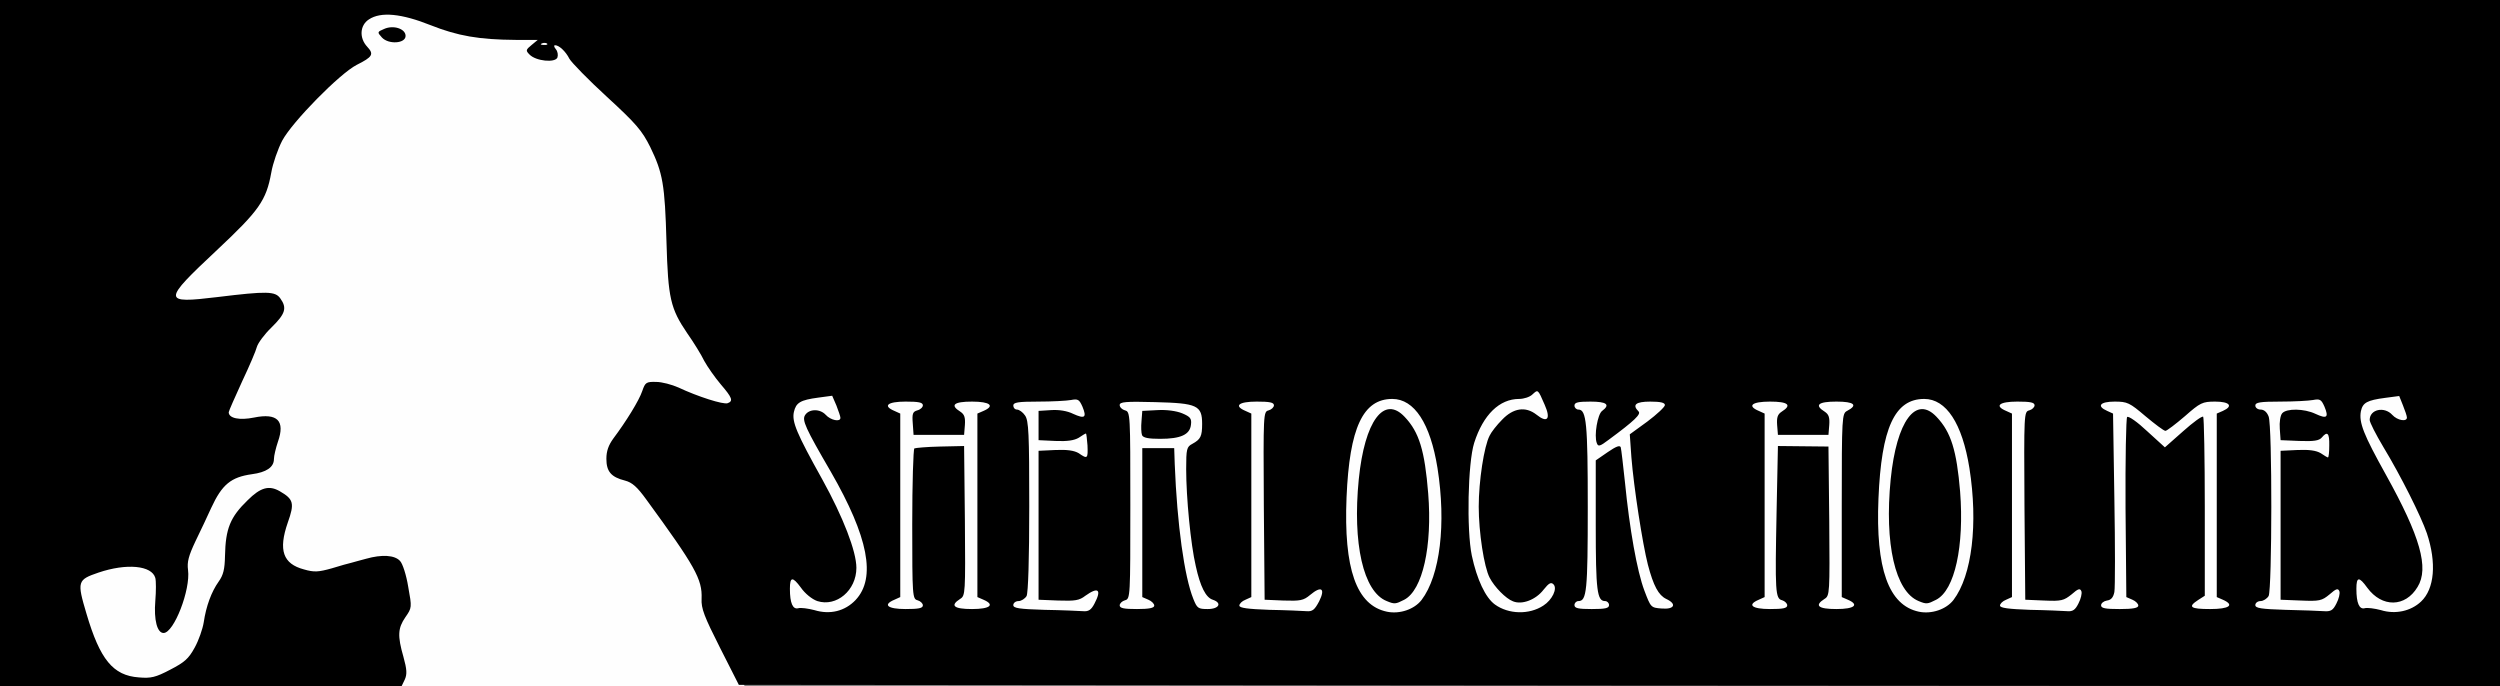 <!DOCTYPE svg PUBLIC "-//W3C//DTD SVG 20010904//EN" "http://www.w3.org/TR/2001/REC-SVG-20010904/DTD/svg10.dtd">
<svg version="1.0" xmlns="http://www.w3.org/2000/svg" width="940px" height="258px" viewBox="0 0 9400 2580" preserveAspectRatio="xMidYMid meet">
<rect x="0" y="0" width="9400" height="2580" fill="#808080" stroke="none"/>
<g id="layer1" fill="#fefefe" stroke="none">
 <path d="M1502 2555 c9 -20 8 -38 -5 -85 -23 -80 -21 -108 7 -149 24 -35 25 -37 11 -113 -7 -42 -16 -82 -20 -87 -8 -14 -69 -14 -119 0 -21 6 -46 12 -55 15 -9 2 -43 11 -77 21 -52 14 -67 15 -107 3 -83 -23 -112 -93 -78 -185 28 -75 27 -92 -9 -110 -38 -20 -69 -12 -110 28 -56 55 -72 98 -74 197 -1 50 -6 72 -23 96 -29 40 -42 75 -55 144 -27 149 -117 230 -254 230 -61 0 -71 -3 -114 -36 -31 -24 -55 -53 -68 -83 -25 -57 -72 -212 -72 -238 0 -29 31 -52 100 -74 109 -34 199 -19 220 36 5 13 7 57 4 97 -9 131 26 127 67 -6 13 -44 19 -84 16 -110 -4 -32 2 -56 28 -111 19 -38 44 -92 56 -120 46 -101 92 -140 182 -153 41 -6 52 -11 55 -27 1 -11 10 -44 19 -73 14 -48 14 -55 0 -69 -12 -13 -23 -13 -71 -3 -49 10 -60 9 -82 -5 -14 -9 -27 -22 -30 -29 -3 -7 18 -61 46 -120 27 -59 53 -119 56 -132 4 -14 28 -48 55 -75 49 -50 55 -63 43 -93 -8 -21 -52 -21 -226 1 -132 16 -138 16 -158 -2 -26 -24 -25 -41 3 -68 167 -159 292 -288 307 -317 10 -20 24 -65 30 -101 6 -35 25 -90 42 -122 40 -75 237 -275 296 -301 48 -22 50 -26 22 -51 -22 -19 -26 -65 -10 -95 5 -10 30 -26 55 -35 56 -22 97 -16 218 32 96 37 180 52 307 53 84 0 173 20 200 45 10 9 24 28 30 43 7 15 52 63 102 107 139 123 166 154 204 230 46 94 54 139 60 355 6 212 15 250 78 343 24 34 53 82 66 107 12 24 35 56 50 70 15 14 32 36 39 49 11 20 10 26 -8 44 l-21 21 -67 -23 c-38 -12 -87 -31 -110 -42 -23 -11 -57 -23 -76 -26 -30 -5 -36 -2 -42 18 -8 28 -56 106 -103 169 -28 37 -32 51 -30 89 3 45 4 46 49 58 40 12 52 22 95 83 27 39 75 107 107 151 76 105 107 173 105 230 -2 37 10 67 70 187 l72 142 -655 0 -655 0 12 -25z m578 -2355 c0 -5 -8 -10 -17 -10 -10 0 -28 -3 -40 -6 -13 -4 -23 -2 -23 4 0 11 21 19 58 21 12 0 22 -3 22 -9z m-575 -70 c-3 -5 -17 -10 -31 -10 -13 0 -24 5 -24 10 0 6 14 10 31 10 17 0 28 -4 24 -10z"/>
 <path d="M3075 2318 c-16 -5 -48 -10 -70 -11 -44 -2 -52 -16 -54 -94 -1 -32 4 -45 18 -53 28 -14 28 -14 47 26 23 48 71 70 120 54 101 -34 79 -177 -64 -437 -100 -181 -116 -219 -105 -256 12 -42 48 -65 115 -73 l58 -6 20 48 c12 26 19 55 18 63 -5 24 -51 25 -73 1 -10 -11 -29 -20 -43 -20 -21 0 -23 3 -17 28 3 15 31 68 61 118 185 312 217 468 117 566 -43 42 -101 60 -148 46z"/>
 <path d="M5213 2319 c-81 -17 -142 -104 -164 -234 -15 -89 -5 -338 16 -420 33 -122 91 -185 171 -185 89 0 160 106 189 280 55 340 -42 596 -212 559z m69 -89 c55 -43 83 -196 68 -375 -16 -197 -56 -295 -121 -295 -54 0 -85 81 -101 262 -19 212 15 382 82 415 34 17 43 16 72 -7z"/>
 <path d="M5685 2320 c-75 -16 -126 -72 -157 -173 -20 -63 -23 -93 -23 -247 0 -137 4 -187 17 -230 36 -115 111 -190 189 -190 18 0 41 -8 51 -17 23 -21 37 -9 66 59 l21 48 -21 14 c-21 15 -49 9 -63 -14 -3 -6 -23 -10 -44 -10 -67 0 -109 64 -131 202 -14 87 -9 264 10 345 31 138 126 180 201 90 27 -32 27 -32 48 -13 27 24 26 32 -4 72 -40 52 -101 77 -160 64z"/>
 <path d="M7213 2319 c-81 -17 -141 -103 -164 -234 -15 -87 -6 -325 16 -415 31 -125 89 -190 171 -190 89 0 160 106 189 280 55 340 -42 596 -212 559z m69 -89 c56 -44 83 -195 68 -383 -10 -123 -29 -198 -63 -248 -24 -36 -67 -50 -92 -29 -51 42 -89 313 -67 476 13 99 45 173 82 191 34 17 43 16 72 -7z"/>
 <path d="M8965 2318 c-16 -5 -48 -10 -70 -11 -44 -2 -52 -16 -54 -94 -1 -33 3 -45 20 -53 24 -13 25 -13 48 32 37 68 133 72 166 7 37 -70 0 -191 -124 -414 -44 -78 -84 -159 -89 -179 -22 -77 15 -120 111 -131 l57 -6 21 46 c11 25 19 54 17 63 -5 25 -50 27 -73 2 -23 -25 -65 -27 -65 -2 0 9 23 55 51 102 197 325 234 493 132 592 -43 42 -101 60 -148 46z"/>
 <path d="M3920 2310 l-125 -5 0 -25 c0 -17 8 -29 28 -38 l27 -13 0 -322 c0 -177 -4 -327 -8 -333 -4 -6 -15 -13 -25 -17 -9 -4 -20 -14 -24 -23 -12 -33 18 -42 147 -46 l125 -3 20 37 c19 35 19 39 3 54 -15 16 -19 16 -51 0 -19 -9 -53 -16 -76 -16 l-41 0 0 40 0 40 59 0 c41 0 62 -5 71 -15 7 -9 23 -15 34 -13 19 3 21 10 21 63 0 53 -2 60 -21 63 -11 2 -27 -4 -34 -13 -9 -10 -30 -15 -71 -15 l-59 0 0 265 0 265 69 0 c54 0 74 -4 95 -21 51 -40 79 -4 46 60 -18 36 -24 41 -53 39 -17 -1 -88 -5 -157 -8z"/>
 <path d="M4765 2310 l-120 -5 0 -30 c0 -23 5 -31 23 -33 l22 -3 0 -339 0 -339 -22 -3 c-18 -2 -23 -10 -23 -33 l0 -30 80 0 80 0 3 28 c3 22 -1 30 -17 34 -21 5 -21 10 -21 344 l0 339 64 0 c54 0 69 -4 94 -25 26 -22 31 -23 50 -9 l22 15 -25 50 c-23 45 -28 49 -58 47 -17 -1 -86 -4 -152 -8z"/>
 <path d="M7625 2310 c-120 -5 -120 -5 -120 -30 0 -16 8 -28 23 -35 l22 -10 0 -337 0 -337 -22 -3 c-18 -2 -23 -10 -23 -33 l0 -30 80 0 80 0 3 28 c3 22 -1 30 -17 34 -21 5 -21 10 -21 344 l0 339 64 0 c54 0 69 -4 93 -24 22 -18 33 -22 46 -15 22 13 21 31 -3 79 -18 35 -24 40 -53 38 -17 -1 -86 -4 -152 -8z"/>
 <path d="M8593 2313 c-82 -3 -114 -7 -123 -18 -17 -20 -6 -43 25 -55 l25 -10 0 -322 c0 -178 -4 -328 -8 -334 -4 -6 -15 -13 -25 -17 -9 -4 -20 -14 -24 -23 -12 -33 18 -42 147 -46 l125 -3 20 37 c19 35 19 39 3 54 -15 16 -19 16 -51 0 -19 -9 -53 -16 -76 -16 l-41 0 0 40 0 40 64 0 c49 0 65 -4 70 -16 3 -9 15 -14 28 -12 21 3 23 8 23 63 0 53 -2 60 -21 63 -11 2 -27 -4 -34 -13 -9 -10 -30 -15 -71 -15 l-59 0 0 265 0 265 69 0 c59 0 74 -4 99 -25 29 -24 29 -24 48 -4 17 19 17 21 -4 64 -20 42 -24 45 -59 43 -21 -1 -88 -4 -150 -5z"/>
 <path d="M3324 2295 c-9 -22 3 -46 26 -52 19 -5 20 -14 20 -343 l0 -339 -22 -3 c-18 -2 -23 -10 -23 -33 l0 -30 80 0 80 0 3 28 c3 22 -1 30 -17 34 -15 4 -21 13 -21 34 l0 29 80 0 80 0 0 -29 c0 -21 -6 -30 -21 -34 -16 -4 -20 -12 -17 -34 3 -27 4 -28 74 -31 54 -2 74 1 84 12 16 20 6 46 -20 53 -19 5 -20 14 -20 342 l0 336 23 10 c14 7 22 19 22 35 0 25 -1 25 -80 25 l-80 0 -3 -28 c-3 -22 1 -30 17 -34 21 -5 21 -11 21 -274 l0 -269 -80 0 -80 0 0 268 c0 259 1 268 21 280 13 8 19 21 17 35 -3 20 -9 22 -81 25 -62 2 -78 0 -83 -13z"/>
 <path d="M4197 2304 c-15 -16 -7 -56 13 -61 20 -5 20 -14 20 -343 0 -333 0 -338 -21 -343 -16 -4 -20 -12 -17 -34 l3 -28 115 -3 c63 -2 130 0 149 3 81 15 111 119 51 175 -28 26 -30 33 -30 103 0 101 17 266 36 357 14 62 22 80 51 106 51 47 43 69 -27 69 l-54 0 -23 -66 c-31 -91 -51 -225 -59 -395 l-7 -144 -44 0 -43 0 0 268 0 267 23 10 c14 7 22 19 22 35 0 24 -2 25 -75 28 -42 1 -79 0 -83 -4z m241 -680 c31 -9 29 -42 -4 -54 -14 -6 -48 -10 -75 -10 l-49 0 0 35 0 35 53 0 c28 0 62 -3 75 -6z"/>
 <path d="M5907 2304 c-15 -15 -6 -44 18 -60 l25 -16 0 -324 0 -323 -26 -24 c-15 -14 -24 -32 -22 -43 3 -17 13 -19 78 -19 71 0 75 1 78 23 2 15 -5 32 -17 43 -14 13 -21 32 -21 54 0 19 1 35 3 35 2 0 28 -18 58 -41 48 -36 54 -44 54 -77 l0 -37 58 -3 c59 -3 87 8 87 34 0 7 -29 35 -65 61 l-66 48 6 85 c12 166 56 418 86 483 5 12 24 30 40 40 22 12 30 23 27 39 -3 20 -10 23 -56 26 l-52 3 -21 -48 c-35 -81 -58 -189 -81 -379 l-22 -183 -28 17 -28 16 0 247 0 247 26 16 c17 12 24 25 22 39 -3 20 -10 22 -78 25 -42 1 -79 0 -83 -4z"/>
 <path d="M6574 2295 c-9 -22 3 -46 26 -52 19 -5 20 -14 20 -343 l0 -339 -22 -3 c-18 -2 -23 -10 -23 -33 l0 -30 80 0 80 0 3 28 c3 22 -1 30 -17 34 -15 4 -21 13 -21 34 l0 29 80 0 80 0 0 -29 c0 -21 -6 -30 -21 -34 -16 -4 -20 -12 -17 -34 3 -27 5 -28 71 -31 40 -2 74 2 82 8 19 16 12 43 -13 55 -22 10 -22 11 -22 345 l0 335 23 10 c14 7 22 19 22 35 0 25 -1 25 -80 25 l-80 0 -3 -28 c-3 -22 1 -30 17 -34 21 -5 21 -11 21 -273 l0 -268 -76 -4 c-42 -2 -78 0 -80 3 -2 4 -4 125 -4 269 -1 256 -1 263 20 277 13 9 20 23 18 36 -3 20 -10 22 -81 25 -62 2 -78 0 -83 -13z"/>
 <path d="M7884 2295 c-9 -22 3 -46 25 -52 11 -3 21 -15 23 -27 2 -11 2 -163 0 -337 -2 -305 -3 -317 -22 -322 -11 -3 -23 -12 -26 -21 -11 -29 15 -46 69 -46 46 0 55 4 114 55 36 30 69 55 75 55 5 0 38 -25 73 -56 63 -55 64 -55 122 -52 57 3 58 3 58 33 0 23 -5 31 -22 33 l-23 3 0 337 0 337 23 10 c14 7 22 19 22 35 0 24 -2 25 -76 28 -57 2 -79 -1 -88 -12 -15 -18 2 -56 24 -56 13 0 15 -46 15 -326 l0 -326 -66 57 -65 58 -47 -45 c-91 -86 -82 -113 -82 253 l0 324 23 10 c14 7 22 19 22 35 0 24 -2 25 -83 28 -67 2 -83 0 -88 -13z"/>
 </g>
<g id="layer2" fill="#000000" stroke="none">
 <path d="M0 1290 l0 -1290 4700 0 4700 0 0 1290 0 1290 -3311 -2 -3311 -3 -71 -140 c-59 -117 -71 -147 -69 -184 3 -73 -24 -121 -208 -373 -34 -47 -53 -64 -80 -71 -52 -13 -70 -34 -70 -82 0 -29 8 -51 26 -76 48 -64 97 -143 109 -179 11 -32 15 -35 52 -34 22 0 59 10 84 21 72 34 169 65 185 59 22 -8 17 -21 -26 -71 -22 -26 -50 -66 -62 -88 -11 -23 -40 -70 -64 -104 -63 -93 -72 -131 -78 -343 -6 -217 -14 -260 -61 -357 -31 -62 -52 -87 -163 -189 -70 -64 -133 -129 -141 -143 -14 -28 -39 -51 -54 -51 -5 0 -4 7 3 15 7 8 9 22 6 31 -8 21 -81 14 -105 -11 -15 -15 -14 -18 8 -36 l23 -19 -83 0 c-138 -1 -218 -15 -319 -55 -110 -44 -188 -52 -233 -22 -34 22 -37 70 -6 103 26 28 20 38 -40 68 -64 33 -242 214 -280 285 -16 31 -35 85 -41 120 -19 105 -46 143 -204 291 -206 193 -206 202 1 177 188 -23 218 -22 237 5 26 36 19 58 -33 109 -27 26 -51 59 -55 73 -3 13 -28 72 -56 131 -27 59 -50 111 -50 115 0 23 41 31 95 20 88 -18 118 12 90 91 -8 24 -15 53 -15 65 0 31 -29 50 -83 57 -78 11 -112 38 -153 127 -14 30 -40 87 -59 125 -26 55 -32 78 -28 108 10 74 -53 237 -92 237 -24 0 -37 -49 -31 -121 3 -36 3 -75 0 -86 -13 -47 -108 -56 -214 -20 -79 27 -81 33 -45 154 51 173 100 233 197 240 45 4 63 0 118 -29 54 -28 69 -41 92 -83 15 -27 30 -70 34 -95 9 -61 29 -115 56 -153 18 -25 23 -47 24 -97 2 -103 20 -146 85 -209 49 -49 81 -57 121 -34 52 30 56 45 30 118 -36 104 -18 155 61 176 38 11 54 10 104 -4 32 -10 65 -19 74 -21 9 -3 34 -9 55 -15 60 -17 108 -14 128 8 10 10 24 54 31 98 14 77 14 78 -11 114 -28 41 -30 69 -7 149 13 47 14 65 5 85 l-12 25 -755 0 -755 0 0 -1290z m3217 966 c78 -83 48 -237 -93 -482 -96 -165 -109 -194 -97 -213 15 -24 56 -25 78 -1 18 20 55 28 55 11 0 -5 -7 -25 -15 -46 l-16 -37 -52 7 c-68 9 -84 19 -92 54 -8 37 10 80 107 254 78 141 128 270 128 332 0 85 -75 148 -147 125 -20 -7 -46 -28 -62 -51 -31 -42 -41 -41 -41 5 0 54 11 78 31 73 10 -3 38 1 61 7 59 18 115 4 155 -38z m2128 0 c70 -92 93 -287 60 -496 -27 -168 -87 -260 -170 -260 -110 0 -161 108 -172 370 -11 269 37 406 152 430 48 10 103 -9 130 -44z m458 21 c33 -21 54 -64 38 -80 -9 -9 -17 -5 -37 20 -29 38 -81 58 -115 44 -27 -10 -70 -54 -88 -89 -21 -40 -41 -171 -41 -267 0 -96 20 -227 41 -267 6 -13 27 -40 47 -60 42 -44 88 -51 129 -19 41 33 55 17 31 -37 -26 -60 -25 -58 -46 -39 -10 10 -33 17 -50 17 -74 0 -135 59 -169 165 -24 75 -29 328 -9 424 19 89 51 158 87 184 51 37 129 39 182 4z m1542 -21 c70 -92 93 -287 60 -496 -27 -168 -87 -260 -170 -260 -111 0 -161 109 -172 375 -11 263 38 401 152 425 48 10 103 -9 130 -44z m1758 6 c51 -48 59 -146 22 -257 -22 -64 -98 -216 -164 -325 -28 -47 -51 -92 -51 -101 0 -40 55 -52 85 -19 19 21 55 27 55 10 0 -6 -7 -26 -15 -46 l-14 -35 -53 7 c-68 9 -84 18 -91 50 -8 43 10 88 94 239 129 232 163 351 119 422 -46 77 -134 78 -189 3 -31 -43 -41 -42 -41 4 0 54 11 78 31 73 10 -3 38 1 61 7 54 17 113 4 151 -32z m-4988 8 c28 -53 15 -65 -34 -30 -23 18 -39 20 -102 18 l-74 -3 0 -280 0 -280 63 -3 c45 -2 71 2 88 12 33 23 35 21 33 -29 -2 -25 -4 -45 -6 -45 -2 0 -14 7 -27 16 -17 10 -43 14 -88 12 l-63 -3 0 -55 0 -55 47 -3 c30 -2 61 3 83 14 44 20 52 14 35 -27 -12 -27 -17 -30 -43 -25 -16 3 -72 6 -123 6 -77 0 -94 3 -94 15 0 8 6 15 14 15 8 0 22 10 30 22 14 19 16 69 16 341 0 200 -4 325 -10 338 -6 10 -20 19 -30 19 -11 0 -20 7 -20 15 0 12 22 15 118 18 64 1 129 4 144 5 21 2 31 -5 43 -28z m845 -9 c24 -48 9 -60 -34 -24 -25 21 -37 23 -100 21 l-71 -3 -3 -353 c-2 -347 -2 -354 18 -359 11 -3 20 -12 20 -19 0 -11 -16 -14 -65 -14 -68 0 -87 16 -42 35 l22 10 0 345 0 345 -22 10 c-13 5 -23 15 -23 22 0 9 32 13 113 16 61 1 124 4 139 5 23 2 31 -5 48 -37z m2855 8 c9 -17 14 -38 11 -46 -5 -12 -12 -10 -37 12 -29 23 -38 26 -103 23 l-71 -3 -3 -353 c-2 -347 -2 -354 18 -359 11 -3 20 -12 20 -19 0 -11 -16 -14 -65 -14 -68 0 -87 16 -42 35 l22 10 0 345 0 345 -22 10 c-13 5 -23 15 -23 22 0 9 32 13 113 16 61 1 124 4 139 5 22 2 31 -5 43 -29z m970 0 c9 -17 14 -38 11 -46 -5 -12 -12 -10 -37 12 -29 24 -38 26 -108 23 l-76 -3 0 -280 0 -280 63 -3 c45 -2 71 2 88 12 13 9 25 16 27 16 3 0 5 -20 5 -45 1 -47 -7 -55 -28 -30 -10 12 -30 15 -84 13 l-71 -3 -3 -43 c-2 -24 2 -50 9 -58 16 -19 83 -18 125 2 43 20 51 14 34 -27 -12 -27 -17 -30 -43 -25 -16 3 -72 6 -123 6 -77 0 -94 3 -94 15 0 8 9 15 20 15 13 0 24 10 30 26 14 35 13 649 0 675 -6 10 -20 19 -30 19 -11 0 -20 7 -20 15 0 12 22 15 113 18 61 1 127 4 144 5 27 2 35 -3 48 -29z m-5315 7 c0 -7 -9 -16 -20 -19 -19 -5 -20 -14 -20 -285 0 -155 4 -283 8 -286 4 -2 48 -6 97 -7 l90 -2 3 281 c2 273 2 282 -18 294 -39 25 -24 38 45 38 68 0 87 -16 43 -35 l-23 -10 0 -345 0 -345 23 -10 c44 -19 25 -35 -43 -35 -69 0 -84 13 -44 38 15 10 19 21 17 50 l-3 37 -95 0 -95 0 -3 -43 c-3 -37 0 -44 17 -49 12 -3 21 -12 21 -19 0 -11 -16 -14 -65 -14 -68 0 -87 16 -42 35 l22 10 0 345 0 345 -22 10 c-45 19 -26 35 42 35 49 0 65 -3 65 -14z m870 1 c0 -7 -10 -17 -22 -22 l-23 -10 0 -280 0 -280 60 0 60 0 2 60 c9 227 36 423 70 507 14 35 18 38 54 38 43 0 55 -23 19 -35 -26 -8 -47 -49 -64 -127 -19 -81 -36 -258 -36 -364 0 -76 2 -84 23 -95 31 -17 37 -28 37 -75 0 -70 -19 -78 -176 -82 -112 -3 -134 -1 -134 11 0 8 9 17 20 20 20 5 20 14 20 357 0 343 0 352 -20 357 -11 3 -20 12 -20 19 0 11 16 14 65 14 46 0 65 -4 65 -13z m1710 -2 c0 -8 -7 -15 -15 -15 -30 0 -35 -39 -35 -284 l0 -245 45 -31 c32 -22 46 -27 49 -18 2 7 9 67 16 133 17 172 45 332 73 406 24 63 24 64 65 67 48 4 58 -17 17 -36 -29 -14 -48 -49 -69 -129 -20 -78 -53 -291 -62 -404 l-6 -86 66 -48 c36 -27 66 -55 66 -62 0 -9 -16 -13 -55 -13 -55 0 -69 12 -44 37 10 10 -14 34 -113 107 -33 25 -39 26 -44 12 -11 -28 3 -109 20 -121 32 -24 17 -35 -44 -35 -47 0 -60 3 -60 15 0 8 7 15 15 15 30 0 35 52 35 366 0 316 -4 354 -35 354 -8 0 -15 7 -15 15 0 12 14 15 65 15 51 0 65 -3 65 -15z m670 1 c0 -7 -9 -16 -19 -19 -26 -6 -27 -31 -21 -336 l5 -244 95 1 95 1 3 280 c2 272 2 281 -18 293 -39 25 -24 38 45 38 68 0 87 -16 43 -35 l-23 -10 0 -345 c0 -334 1 -345 20 -355 42 -22 27 -35 -40 -35 -69 0 -84 13 -44 38 15 10 19 21 17 50 l-3 37 -95 0 -95 0 -3 -37 c-2 -29 2 -40 17 -50 40 -25 25 -38 -44 -38 -68 0 -87 16 -42 35 l22 10 0 345 0 345 -22 10 c-45 19 -26 35 42 35 49 0 65 -3 65 -14z m1320 1 c0 -7 -10 -17 -22 -22 l-23 -10 -3 -334 c-1 -184 2 -339 6 -343 5 -5 39 19 75 53 l67 61 69 -61 c37 -33 71 -58 75 -54 3 3 6 156 6 339 l0 334 -25 16 c-40 26 -30 34 45 34 73 0 93 -15 48 -35 l-23 -10 0 -345 0 -345 23 -10 c40 -18 26 -35 -29 -35 -48 0 -56 4 -114 55 -35 30 -68 55 -73 55 -6 0 -39 -25 -75 -55 -60 -51 -68 -55 -116 -55 -55 0 -69 17 -28 35 l22 10 5 321 c3 176 3 334 0 350 -4 20 -12 30 -28 32 -12 2 -22 10 -22 18 0 11 16 14 70 14 50 0 70 -4 70 -13z m-5983 -2113 c-3 -3 -12 -4 -19 -1 -8 3 -5 6 6 6 11 1 17 -2 13 -5z"/>
 <path d="M5214 2260 c-88 -35 -129 -216 -105 -458 22 -219 95 -318 173 -234 54 57 75 126 88 287 16 199 -21 364 -90 400 -33 17 -37 17 -66 5z"/>
 <path d="M7214 2260 c-88 -36 -129 -215 -105 -458 22 -219 95 -318 173 -234 54 57 75 126 88 280 16 206 -20 371 -90 407 -33 17 -37 17 -66 5z"/>
 <path d="M4294 1636 c-3 -8 -4 -31 -2 -52 l3 -39 57 -3 c34 -2 71 3 93 12 31 13 36 20 33 43 -4 37 -38 53 -116 53 -44 0 -64 -4 -68 -14z"/>
 <path d="M1436 141 c-18 -20 -18 -21 8 -32 35 -16 81 -1 81 26 0 29 -64 33 -89 6z"/>
 </g>

</svg>